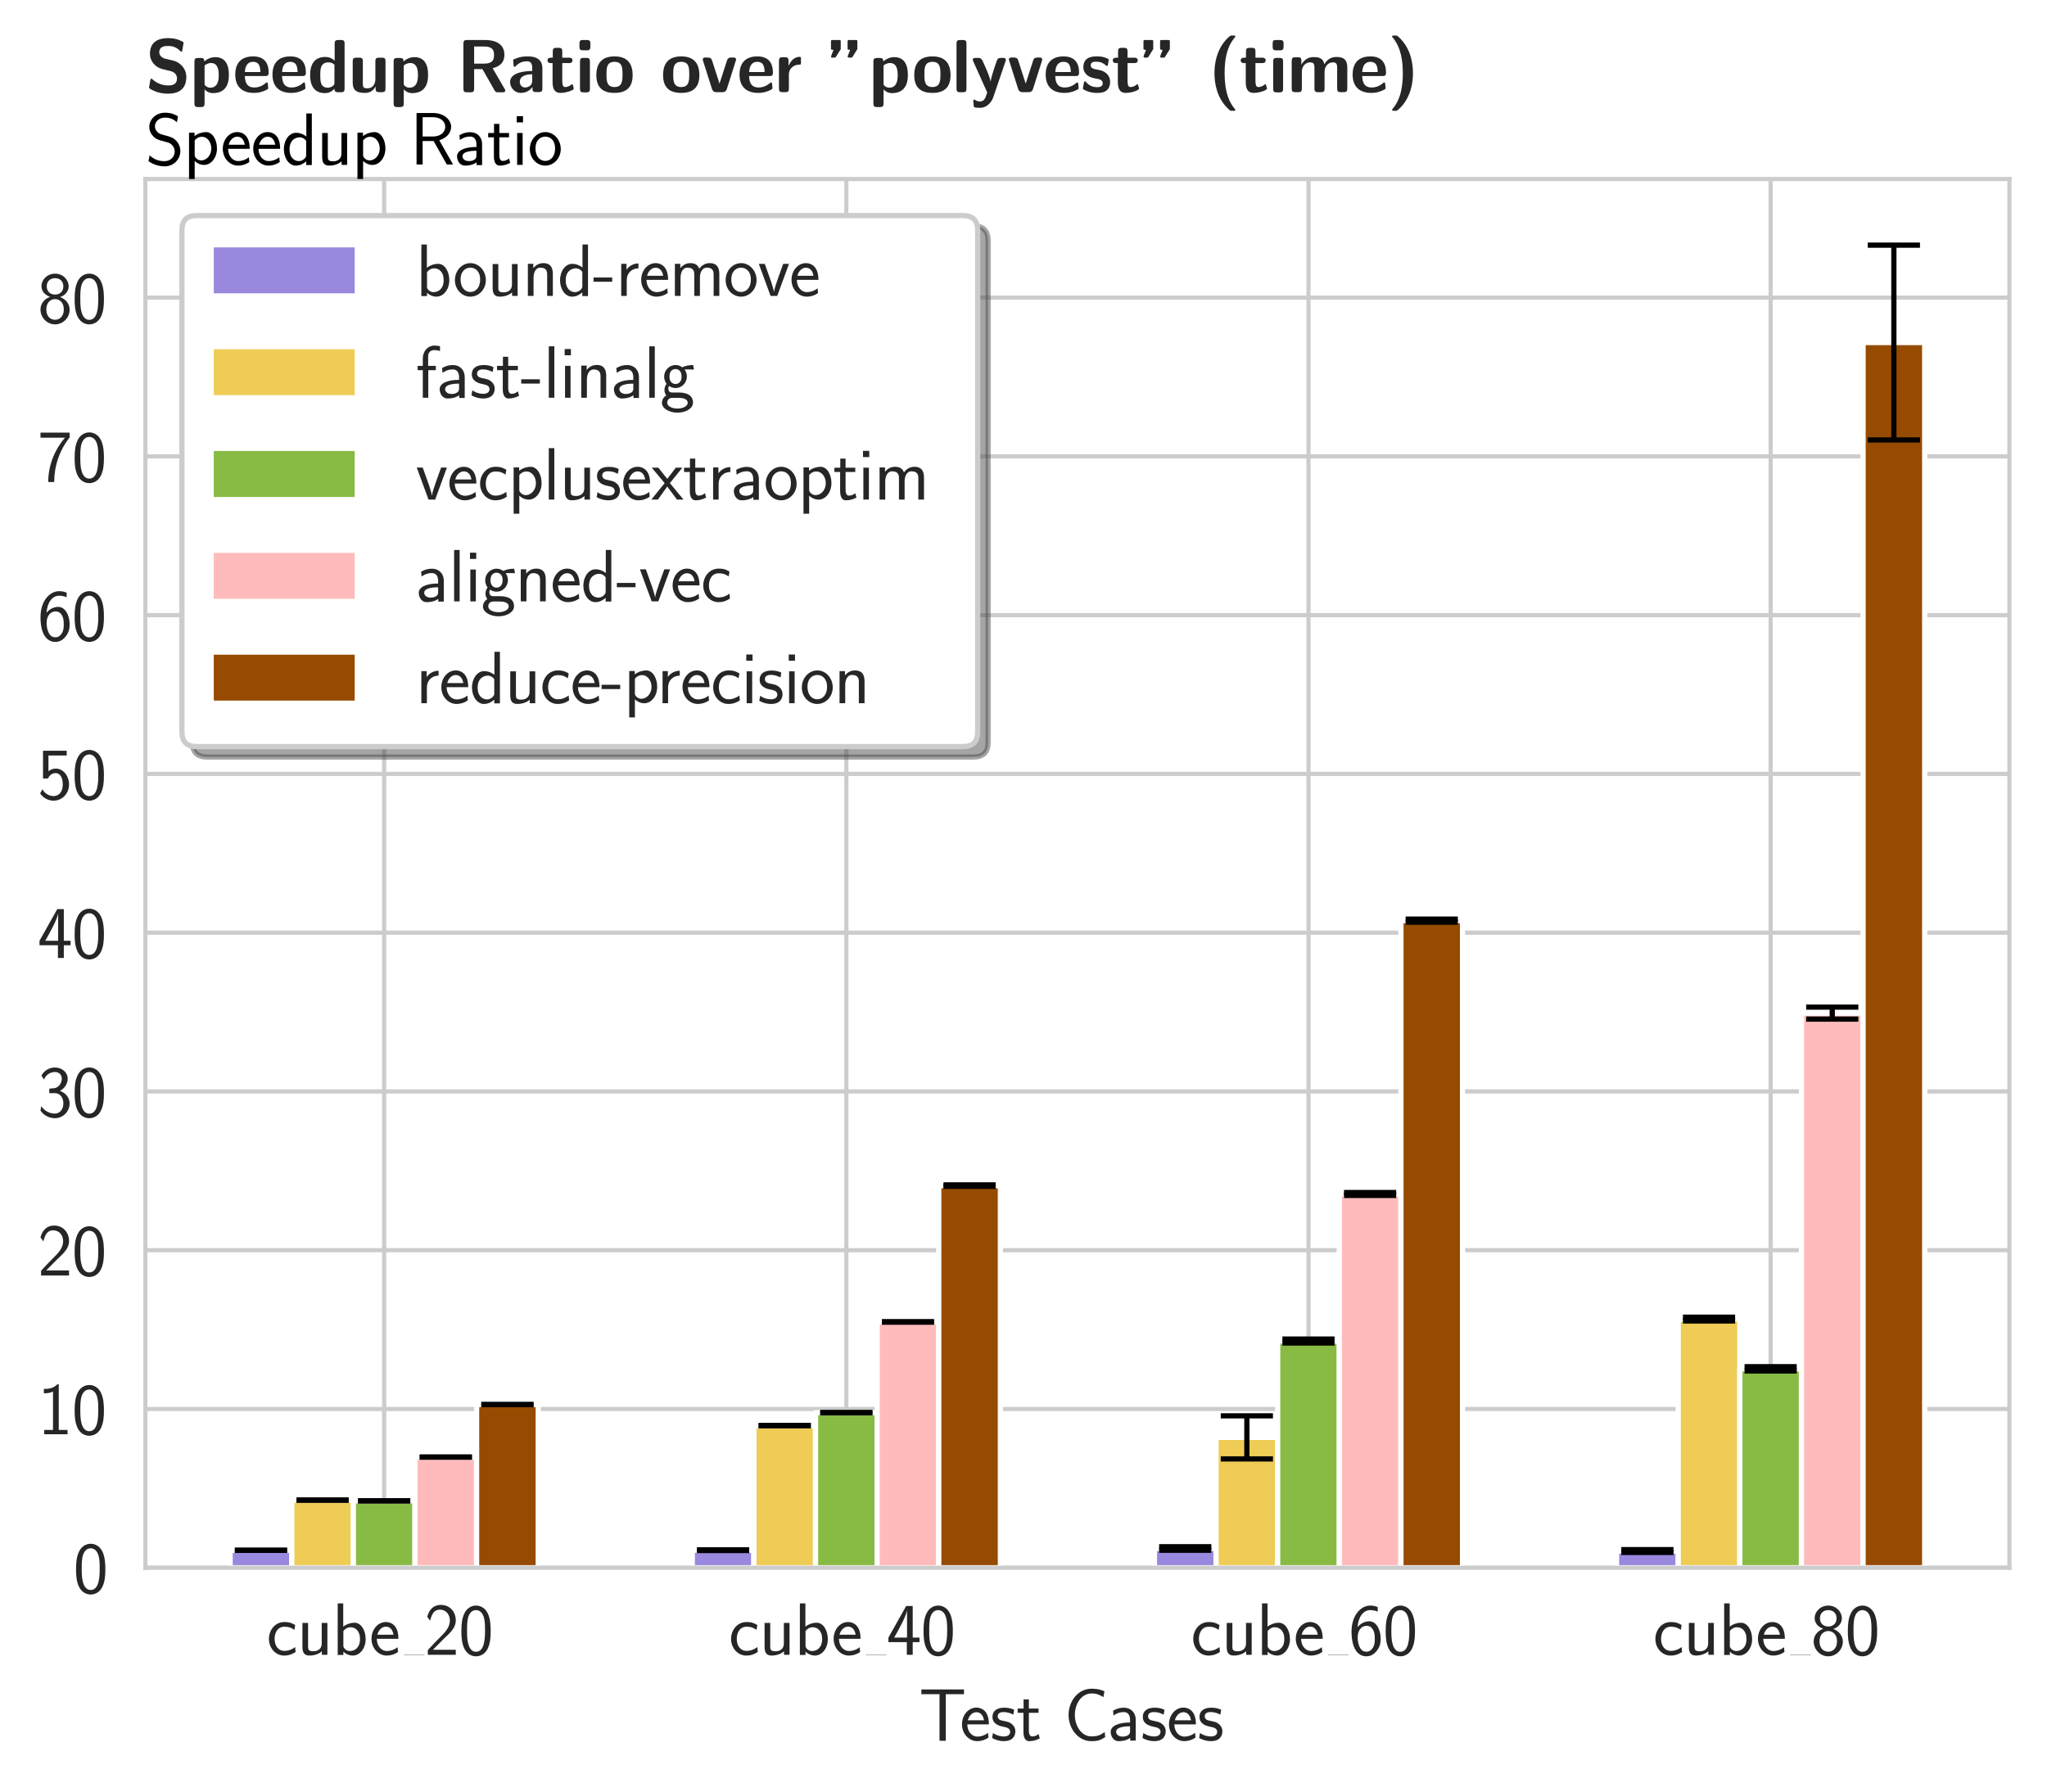 <?xml version="1.0" encoding="utf-8" standalone="no"?>
<!DOCTYPE svg PUBLIC "-//W3C//DTD SVG 1.1//EN"
  "http://www.w3.org/Graphics/SVG/1.1/DTD/svg11.dtd">
<svg xmlns:xlink="http://www.w3.org/1999/xlink" width="392.177pt" height="343.413pt" viewBox="0 0 392.177 343.413" xmlns="http://www.w3.org/2000/svg" version="1.1">
 <defs>
  <style type="text/css">*{stroke-linejoin: round; stroke-linecap: butt}</style>
 </defs>
 <g id="figure_1">
  <g id="patch_1">
   <path d="M 0 343.413 
L 392.177 343.413 
L 392.177 0 
L 0 0 
z
" style="fill: #ffffff"/>
  </g>
  <g id="axes_1">
   <g id="patch_2">
    <path d="M 27.857 300.417 
L 384.977 300.417 
L 384.977 34.305 
L 27.857 34.305 
z
" style="fill: #ffffff"/>
   </g>
   <g id="matplotlib.axis_1">
    <g id="xtick_1">
     <g id="line2d_1">
      <path d="M 73.604 300.417 
L 73.604 34.305 
" clip-path="url(#p180655c724)" style="fill: none; stroke: #cccccc; stroke-width: 0.8; stroke-linecap: round"/>
     </g>
     <g id="text_1">
      <!-- cube_20 -->
      <g style="fill: #262626" transform="translate(51.052 317.103)scale(0.14 -0.14)">
       <defs>
        <path id="CMSS17-63" d="M 2464 2541 
C 2464 2585 2170 2714 2093 2739 
C 1882 2816 1613 2816 1542 2816 
C 710 2816 211 2093 211 1363 
C 211 595 768 -64 1517 -64 
C 1946 -64 2253 76 2502 242 
L 2464 664 
C 2189 453 1869 337 1523 337 
C 1024 337 698 774 698 1369 
C 698 1831 909 2414 1549 2414 
C 1901 2414 2099 2343 2394 2145 
L 2464 2541 
z
" transform="scale(0.016)"/>
        <path id="CMSS17-75" d="M 2618 2739 
L 2131 2739 
L 2131 972 
C 2131 498 1786 306 1421 306 
C 998 306 960 447 960 709 
L 960 2739 
L 474 2739 
L 474 678 
C 474 179 646 -64 1088 -64 
C 1306 -64 1798 -13 2144 306 
L 2144 0 
L 2618 0 
L 2618 2739 
z
" transform="scale(0.016)"/>
        <path id="CMSS17-62" d="M 954 4416 
L 480 4416 
L 480 -13 
L 966 -13 
L 966 274 
C 1210 38 1504 -64 1766 -64 
C 2381 -64 2880 549 2880 1352 
C 2880 2086 2496 2756 1926 2756 
C 1523 2756 1165 2591 954 2419 
L 954 4416 
z
M 966 2046 
C 1107 2222 1306 2368 1587 2368 
C 1965 2368 2394 2097 2394 1352 
C 2394 558 1882 325 1530 325 
C 1402 325 1267 356 1139 464 
C 966 615 966 709 966 797 
L 966 2046 
z
" transform="scale(0.016)"/>
        <path id="CMSS17-65" d="M 2502 1377 
C 2502 1590 2490 2003 2285 2345 
C 2061 2713 1696 2816 1421 2816 
C 755 2816 192 2188 192 1375 
C 192 582 774 -64 1510 -64 
C 1798 -64 2150 19 2470 248 
C 2470 274 2458 414 2451 420 
C 2451 433 2432 630 2432 656 
C 2125 407 1773 325 1517 325 
C 1107 325 666 667 646 1377 
L 2502 1377 
z
M 698 1728 
C 781 2084 1062 2421 1421 2421 
C 1517 2421 1965 2421 2080 1728 
L 698 1728 
z
" transform="scale(0.016)"/>
        <path id="CMSS17-32" d="M 1651 1357 
C 1830 1541 2099 1764 2285 1987 
C 2464 2204 2701 2511 2701 2957 
C 2701 3657 2227 4288 1421 4288 
C 787 4288 422 3893 250 3274 
L 499 2929 
C 640 3510 838 3880 1338 3880 
C 1888 3880 2195 3433 2195 2942 
C 2195 2355 1747 1901 1408 1563 
C 1030 1187 659 804 301 408 
L 301 0 
L 2701 0 
L 2701 433 
L 1613 433 
C 1536 433 1459 433 1382 433 
L 742 433 
L 742 439 
L 1651 1357 
z
" transform="scale(0.016)"/>
        <path id="CMSS17-30" d="M 2758 2044 
C 2758 2405 2752 3077 2490 3596 
C 2227 4096 1805 4229 1504 4229 
C 1069 4229 698 3975 506 3570 
C 301 3146 243 2709 243 2044 
C 243 1589 262 1031 493 543 
C 755 5 1197 -128 1498 -128 
C 1894 -128 2278 81 2496 518 
C 2720 974 2758 1474 2758 2044 
z
M 1498 261 
C 1011 261 864 811 819 995 
C 742 1310 730 1614 730 2114 
C 730 2506 730 2948 851 3297 
C 998 3701 1254 3840 1498 3840 
C 1971 3840 2125 3372 2176 3208 
C 2272 2873 2272 2481 2272 2114 
C 2272 1526 2272 261 1498 261 
z
" transform="scale(0.016)"/>
       </defs>
       <use xlink:href="#CMSS17-63" transform="scale(0.996)"/>
       <use xlink:href="#CMSS17-75" transform="translate(41.639 0)scale(0.996)"/>
       <use xlink:href="#CMSS17-62" transform="translate(89.844 0)scale(0.996)"/>
       <use xlink:href="#CMSS17-65" transform="translate(140.651 0)scale(0.996)"/>
       <use xlink:href="#CMSS17-32" transform="translate(216.017 0)scale(0.996)"/>
       <use xlink:href="#CMSS17-30" transform="translate(262.861 0)scale(0.996)"/>
       <path d="M 187.911 0 
L 216.017 0 
L 216.017 0.399 
L 187.911 0.399 
L 187.911 0 
z
"/>
      </g>
     </g>
    </g>
    <g id="xtick_2">
     <g id="line2d_2">
      <path d="M 162.146 300.417 
L 162.146 34.305 
" clip-path="url(#p180655c724)" style="fill: none; stroke: #cccccc; stroke-width: 0.8; stroke-linecap: round"/>
     </g>
     <g id="text_2">
      <!-- cube_40 -->
      <g style="fill: #262626" transform="translate(139.594 317.103)scale(0.14 -0.14)">
       <defs>
        <path id="CMSS17-34" d="M 2253 1088 
L 2835 1088 
L 2835 1477 
L 2253 1477 
L 2253 4192 
L 1690 4192 
L 166 1477 
L 166 1088 
L 1747 1088 
L 1747 0 
L 2253 0 
L 2253 1088 
z
M 659 1477 
C 1030 2127 1766 3439 1766 3885 
L 1766 1477 
L 659 1477 
z
" transform="scale(0.016)"/>
       </defs>
       <use xlink:href="#CMSS17-63" transform="scale(0.996)"/>
       <use xlink:href="#CMSS17-75" transform="translate(41.639 0)scale(0.996)"/>
       <use xlink:href="#CMSS17-62" transform="translate(89.844 0)scale(0.996)"/>
       <use xlink:href="#CMSS17-65" transform="translate(140.651 0)scale(0.996)"/>
       <use xlink:href="#CMSS17-34" transform="translate(216.017 0)scale(0.996)"/>
       <use xlink:href="#CMSS17-30" transform="translate(262.861 0)scale(0.996)"/>
       <path d="M 187.911 0 
L 216.017 0 
L 216.017 0.399 
L 187.911 0.399 
L 187.911 0 
z
"/>
      </g>
     </g>
    </g>
    <g id="xtick_3">
     <g id="line2d_3">
      <path d="M 250.688 300.417 
L 250.688 34.305 
" clip-path="url(#p180655c724)" style="fill: none; stroke: #cccccc; stroke-width: 0.8; stroke-linecap: round"/>
     </g>
     <g id="text_3">
      <!-- cube_60 -->
      <g style="fill: #262626" transform="translate(228.136 317.103)scale(0.14 -0.14)">
       <defs>
        <path id="CMSS17-36" d="M 2496 4101 
C 2227 4210 2035 4229 1856 4229 
C 1024 4229 250 3368 250 2006 
C 250 265 986 -128 1510 -128 
C 1798 -128 2086 -39 2362 280 
C 2643 617 2752 898 2752 1389 
C 2752 2179 2362 2880 1779 2880 
C 1357 2880 992 2657 768 2376 
C 832 3258 1254 3840 1862 3840 
C 2029 3840 2246 3816 2496 3710 
L 2496 4101 
z
M 774 1369 
C 774 1420 774 1452 781 1548 
C 781 2045 1069 2491 1536 2491 
C 1837 2491 1990 2332 2106 2135 
C 2240 1886 2246 1650 2246 1388 
C 2246 1140 2246 891 2099 637 
C 1978 439 1818 267 1510 267 
C 902 267 800 1114 774 1369 
z
" transform="scale(0.016)"/>
       </defs>
       <use xlink:href="#CMSS17-63" transform="scale(0.996)"/>
       <use xlink:href="#CMSS17-75" transform="translate(41.639 0)scale(0.996)"/>
       <use xlink:href="#CMSS17-62" transform="translate(89.844 0)scale(0.996)"/>
       <use xlink:href="#CMSS17-65" transform="translate(140.651 0)scale(0.996)"/>
       <use xlink:href="#CMSS17-36" transform="translate(216.017 0)scale(0.996)"/>
       <use xlink:href="#CMSS17-30" transform="translate(262.861 0)scale(0.996)"/>
       <path d="M 187.911 0 
L 216.017 0 
L 216.017 0.399 
L 187.911 0.399 
L 187.911 0 
z
"/>
      </g>
     </g>
    </g>
    <g id="xtick_4">
     <g id="line2d_4">
      <path d="M 339.23 300.417 
L 339.23 34.305 
" clip-path="url(#p180655c724)" style="fill: none; stroke: #cccccc; stroke-width: 0.8; stroke-linecap: round"/>
     </g>
     <g id="text_4">
      <!-- cube_80 -->
      <g style="fill: #262626" transform="translate(316.678 317.103)scale(0.14 -0.14)">
       <defs>
        <path id="CMSS17-38" d="M 1933 2222 
C 2419 2380 2669 2760 2669 3134 
C 2669 3722 2157 4229 1504 4229 
C 826 4229 333 3708 333 3144 
C 333 2780 576 2403 1069 2241 
C 442 1997 250 1512 250 1149 
C 250 446 819 -128 1498 -128 
C 2202 -128 2752 455 2752 1138 
C 2752 1557 2502 2000 1933 2222 
z
M 1504 2432 
C 1075 2432 787 2712 787 3136 
C 787 3566 1075 3840 1504 3840 
C 1901 3840 2214 3591 2214 3136 
C 2214 2687 1907 2432 1504 2432 
z
M 1504 267 
C 1139 267 749 517 749 1156 
C 749 1813 1184 2043 1498 2043 
C 1843 2043 2253 1800 2253 1156 
C 2253 491 1830 267 1504 267 
z
" transform="scale(0.016)"/>
       </defs>
       <use xlink:href="#CMSS17-63" transform="scale(0.996)"/>
       <use xlink:href="#CMSS17-75" transform="translate(41.639 0)scale(0.996)"/>
       <use xlink:href="#CMSS17-62" transform="translate(89.844 0)scale(0.996)"/>
       <use xlink:href="#CMSS17-65" transform="translate(140.651 0)scale(0.996)"/>
       <use xlink:href="#CMSS17-38" transform="translate(216.017 0)scale(0.996)"/>
       <use xlink:href="#CMSS17-30" transform="translate(262.861 0)scale(0.996)"/>
       <path d="M 187.911 0 
L 216.017 0 
L 216.017 0.399 
L 187.911 0.399 
L 187.911 0 
z
"/>
      </g>
     </g>
    </g>
    <g id="text_5">
     <!-- Test Cases -->
     <g style="fill: #262626" transform="translate(176.033 333.501)scale(0.14 -0.14)">
      <defs>
       <path id="CMSS17-54" d="M 2317 3968 
L 2848 3968 
C 2925 3968 3002 3968 3078 3968 
L 3878 3968 
L 3878 4376 
L 218 4376 
L 218 3968 
L 1018 3968 
C 1094 3968 1171 3968 1248 3968 
L 1779 3968 
L 1779 -32 
L 2317 -32 
L 2317 3968 
z
" transform="scale(0.016)"/>
       <path id="CMSS17-73" d="M 2061 2627 
C 1683 2807 1389 2807 1197 2807 
C 742 2807 198 2648 198 2003 
C 198 1359 902 1218 1094 1179 
C 1389 1122 1715 1058 1715 740 
C 1715 337 1254 337 1171 337 
C 915 337 563 407 243 638 
L 166 210 
C 531 0 883 -64 1178 -64 
C 1965 -64 2163 416 2163 781 
C 2163 1094 1984 1305 1862 1401 
C 1651 1568 1574 1587 1050 1696 
C 960 1709 646 1779 646 2066 
C 646 2432 1050 2432 1139 2432 
C 1555 2432 1811 2303 1984 2208 
L 2061 2627 
z
" transform="scale(0.016)"/>
       <path id="CMSS17-74" d="M 1069 2368 
L 1901 2368 
L 1901 2737 
L 1069 2737 
L 1069 3520 
L 614 3520 
L 614 2737 
L 109 2737 
L 109 2368 
L 602 2368 
L 602 749 
C 602 384 685 -64 1107 -64 
C 1427 -64 1722 25 2003 172 
L 1901 548 
C 1747 414 1562 337 1363 337 
C 1082 337 1069 696 1069 856 
L 1069 2368 
z
" transform="scale(0.016)"/>
       <path id="CMSS17-43" d="M 3501 714 
C 3072 427 2874 344 2355 344 
C 1459 344 934 1303 934 2179 
C 934 3112 1472 4032 2381 4032 
C 2790 4032 3059 3918 3386 3715 
L 3475 4217 
C 3168 4370 2778 4440 2387 4440 
C 1158 4440 397 3316 397 2179 
C 397 927 1299 -64 2323 -64 
C 2874 -64 3066 -19 3539 280 
L 3501 714 
z
" transform="scale(0.016)"/>
       <path id="CMSS17-61" d="M 2406 1791 
C 2406 2392 1978 2808 1402 2808 
C 1120 2808 813 2757 461 2553 
L 499 2135 
C 659 2248 934 2432 1395 2432 
C 1722 2432 1920 2180 1920 1782 
L 1920 1536 
C 896 1536 256 1238 256 726 
C 256 461 416 -64 947 -64 
C 1043 -64 1562 -64 1933 217 
L 1933 -19 
L 2406 -19 
L 2406 1791 
z
M 1920 816 
C 1920 701 1920 548 1728 434 
C 1562 325 1350 325 1261 325 
C 941 325 723 511 723 744 
C 723 1211 1722 1211 1920 1211 
L 1920 816 
z
" transform="scale(0.016)"/>
      </defs>
      <use xlink:href="#CMSS17-54" transform="scale(0.996)"/>
      <use xlink:href="#CMSS17-65" transform="translate(56.012 0)scale(0.996)"/>
      <use xlink:href="#CMSS17-73" transform="translate(97.651 0)scale(0.996)"/>
      <use xlink:href="#CMSS17-74" transform="translate(133.565 0)scale(0.996)"/>
      <use xlink:href="#CMSS17-43" transform="translate(198.625 0)scale(0.996)"/>
      <use xlink:href="#CMSS17-61" transform="translate(258.481 0)scale(0.996)"/>
      <use xlink:href="#CMSS17-73" transform="translate(303.403 0)scale(0.996)"/>
      <use xlink:href="#CMSS17-65" transform="translate(339.316 0)scale(0.996)"/>
      <use xlink:href="#CMSS17-73" transform="translate(380.955 0)scale(0.996)"/>
     </g>
    </g>
   </g>
   <g id="matplotlib.axis_2">
    <g id="ytick_1">
     <g id="line2d_5">
      <path d="M 27.857 300.417 
L 384.977 300.417 
" clip-path="url(#p180655c724)" style="fill: none; stroke: #cccccc; stroke-width: 0.8; stroke-linecap: round"/>
     </g>
     <g id="text_6">
      <!-- 0 -->
      <g style="fill: #262626" transform="translate(14.028 305.26)scale(0.14 -0.14)">
       <use xlink:href="#CMSS17-30" transform="scale(0.996)"/>
      </g>
     </g>
    </g>
    <g id="ytick_2">
     <g id="line2d_6">
      <path d="M 27.857 269.994 
L 384.977 269.994 
" clip-path="url(#p180655c724)" style="fill: none; stroke: #cccccc; stroke-width: 0.8; stroke-linecap: round"/>
     </g>
     <g id="text_7">
      <!-- 10 -->
      <g style="fill: #262626" transform="translate(7.2 274.837)scale(0.14 -0.14)">
       <defs>
        <path id="CMSS17-31" d="M 1818 4288 
L 1696 4288 
C 1350 3940 947 3890 538 3890 
L 538 3520 
C 723 3520 1024 3520 1325 3667 
L 1325 369 
L 570 369 
L 570 0 
L 2573 0 
L 2573 369 
L 1818 369 
L 1818 4288 
z
" transform="scale(0.016)"/>
       </defs>
       <use xlink:href="#CMSS17-31" transform="scale(0.996)"/>
       <use xlink:href="#CMSS17-30" transform="translate(46.844 0)scale(0.996)"/>
      </g>
     </g>
    </g>
    <g id="ytick_3">
     <g id="line2d_7">
      <path d="M 27.857 239.57 
L 384.977 239.57 
" clip-path="url(#p180655c724)" style="fill: none; stroke: #cccccc; stroke-width: 0.8; stroke-linecap: round"/>
     </g>
     <g id="text_8">
      <!-- 20 -->
      <g style="fill: #262626" transform="translate(7.2 244.413)scale(0.14 -0.14)">
       <use xlink:href="#CMSS17-32" transform="scale(0.996)"/>
       <use xlink:href="#CMSS17-30" transform="translate(46.844 0)scale(0.996)"/>
      </g>
     </g>
    </g>
    <g id="ytick_4">
     <g id="line2d_8">
      <path d="M 27.857 209.147 
L 384.977 209.147 
" clip-path="url(#p180655c724)" style="fill: none; stroke: #cccccc; stroke-width: 0.8; stroke-linecap: round"/>
     </g>
     <g id="text_9">
      <!-- 30 -->
      <g style="fill: #262626" transform="translate(7.2 213.989)scale(0.14 -0.14)">
       <defs>
        <path id="CMSS17-33" d="M 1005 2025 
L 1440 2025 
C 2042 2025 2214 1507 2214 1146 
C 2214 653 1933 267 1472 267 
C 1114 267 608 444 320 912 
C 275 691 275 678 250 526 
C 550 88 1037 -128 1485 -128 
C 2214 -128 2752 473 2752 1138 
C 2752 1638 2400 2057 1920 2215 
C 2304 2424 2586 2816 2586 3273 
C 2586 3805 2093 4229 1491 4229 
C 941 4229 512 3892 333 3530 
C 378 3468 493 3284 550 3189 
C 691 3562 1056 3840 1485 3840 
C 1843 3840 2080 3607 2080 3271 
C 2080 2923 1856 2543 1478 2455 
C 1453 2455 1056 2417 1005 2411 
L 1005 2025 
z
" transform="scale(0.016)"/>
       </defs>
       <use xlink:href="#CMSS17-33" transform="scale(0.996)"/>
       <use xlink:href="#CMSS17-30" transform="translate(46.844 0)scale(0.996)"/>
      </g>
     </g>
    </g>
    <g id="ytick_5">
     <g id="line2d_9">
      <path d="M 27.857 178.723 
L 384.977 178.723 
" clip-path="url(#p180655c724)" style="fill: none; stroke: #cccccc; stroke-width: 0.8; stroke-linecap: round"/>
     </g>
     <g id="text_10">
      <!-- 40 -->
      <g style="fill: #262626" transform="translate(7.2 183.566)scale(0.14 -0.14)">
       <use xlink:href="#CMSS17-34" transform="scale(0.996)"/>
       <use xlink:href="#CMSS17-30" transform="translate(46.844 0)scale(0.996)"/>
      </g>
     </g>
    </g>
    <g id="ytick_6">
     <g id="line2d_10">
      <path d="M 27.857 148.299 
L 384.977 148.299 
" clip-path="url(#p180655c724)" style="fill: none; stroke: #cccccc; stroke-width: 0.8; stroke-linecap: round"/>
     </g>
     <g id="text_11">
      <!-- 50 -->
      <g style="fill: #262626" transform="translate(7.2 153.142)scale(0.14 -0.14)">
       <defs>
        <path id="CMSS17-35" d="M 934 3752 
L 2502 3752 
L 2502 4160 
L 467 4160 
L 467 1781 
L 896 1781 
C 1011 2046 1248 2240 1555 2240 
C 1843 2240 2163 1989 2163 1266 
C 2163 493 1709 267 1376 267 
C 966 267 589 512 422 851 
L 218 499 
C 512 49 992 -128 1376 -128 
C 2118 -128 2701 497 2701 1253 
C 2701 2030 2182 2629 1562 2629 
C 1338 2629 1120 2553 934 2399 
L 934 3752 
z
" transform="scale(0.016)"/>
       </defs>
       <use xlink:href="#CMSS17-35" transform="scale(0.996)"/>
       <use xlink:href="#CMSS17-30" transform="translate(46.844 0)scale(0.996)"/>
      </g>
     </g>
    </g>
    <g id="ytick_7">
     <g id="line2d_11">
      <path d="M 27.857 117.876 
L 384.977 117.876 
" clip-path="url(#p180655c724)" style="fill: none; stroke: #cccccc; stroke-width: 0.8; stroke-linecap: round"/>
     </g>
     <g id="text_12">
      <!-- 60 -->
      <g style="fill: #262626" transform="translate(7.2 122.719)scale(0.14 -0.14)">
       <use xlink:href="#CMSS17-36" transform="scale(0.996)"/>
       <use xlink:href="#CMSS17-30" transform="translate(46.844 0)scale(0.996)"/>
      </g>
     </g>
    </g>
    <g id="ytick_8">
     <g id="line2d_12">
      <path d="M 27.857 87.452 
L 384.977 87.452 
" clip-path="url(#p180655c724)" style="fill: none; stroke: #cccccc; stroke-width: 0.8; stroke-linecap: round"/>
     </g>
     <g id="text_13">
      <!-- 70 -->
      <g style="fill: #262626" transform="translate(7.2 92.295)scale(0.14 -0.14)">
       <defs>
        <path id="CMSS17-37" d="M 1389 3776 
C 1466 3776 1542 3776 1619 3776 
L 2355 3776 
C 1440 2711 915 1365 915 -32 
L 1427 -32 
C 1427 1323 1875 2696 2752 3795 
L 2752 4209 
L 250 4209 
L 250 3776 
L 1389 3776 
z
" transform="scale(0.016)"/>
       </defs>
       <use xlink:href="#CMSS17-37" transform="scale(0.996)"/>
       <use xlink:href="#CMSS17-30" transform="translate(46.844 0)scale(0.996)"/>
      </g>
     </g>
    </g>
    <g id="ytick_9">
     <g id="line2d_13">
      <path d="M 27.857 57.029 
L 384.977 57.029 
" clip-path="url(#p180655c724)" style="fill: none; stroke: #cccccc; stroke-width: 0.8; stroke-linecap: round"/>
     </g>
     <g id="text_14">
      <!-- 80 -->
      <g style="fill: #262626" transform="translate(7.2 61.872)scale(0.14 -0.14)">
       <use xlink:href="#CMSS17-38" transform="scale(0.996)"/>
       <use xlink:href="#CMSS17-30" transform="translate(46.844 0)scale(0.996)"/>
      </g>
     </g>
    </g>
   </g>
   <g id="patch_3">
    <path d="M 44.09 300.417 
L 55.895 300.417 
L 55.895 297.075 
L 44.09 297.075 
z
" clip-path="url(#p180655c724)" style="fill: #9988dd; stroke: #ffffff; stroke-linejoin: miter"/>
   </g>
   <g id="patch_4">
    <path d="M 132.632 300.417 
L 144.437 300.417 
L 144.437 297.052 
L 132.632 297.052 
z
" clip-path="url(#p180655c724)" style="fill: #9988dd; stroke: #ffffff; stroke-linejoin: miter"/>
   </g>
   <g id="patch_5">
    <path d="M 221.174 300.417 
L 232.98 300.417 
L 232.98 296.723 
L 221.174 296.723 
z
" clip-path="url(#p180655c724)" style="fill: #9988dd; stroke: #ffffff; stroke-linejoin: miter"/>
   </g>
   <g id="patch_6">
    <path d="M 309.716 300.417 
L 321.522 300.417 
L 321.522 297.21 
L 309.716 297.21 
z
" clip-path="url(#p180655c724)" style="fill: #9988dd; stroke: #ffffff; stroke-linejoin: miter"/>
   </g>
   <g id="patch_7">
    <path d="M 55.895 300.417 
L 67.701 300.417 
L 67.701 287.455 
L 55.895 287.455 
z
" clip-path="url(#p180655c724)" style="fill: #eecc55; stroke: #ffffff; stroke-linejoin: miter"/>
   </g>
   <g id="patch_8">
    <path d="M 144.437 300.417 
L 156.243 300.417 
L 156.243 273.177 
L 144.437 273.177 
z
" clip-path="url(#p180655c724)" style="fill: #eecc55; stroke: #ffffff; stroke-linejoin: miter"/>
   </g>
   <g id="patch_9">
    <path d="M 232.98 300.417 
L 244.785 300.417 
L 244.785 275.436 
L 232.98 275.436 
z
" clip-path="url(#p180655c724)" style="fill: #eecc55; stroke: #ffffff; stroke-linejoin: miter"/>
   </g>
   <g id="patch_10">
    <path d="M 321.522 300.417 
L 333.327 300.417 
L 333.327 252.764 
L 321.522 252.764 
z
" clip-path="url(#p180655c724)" style="fill: #eecc55; stroke: #ffffff; stroke-linejoin: miter"/>
   </g>
   <g id="patch_11">
    <path d="M 67.701 300.417 
L 79.507 300.417 
L 79.507 287.588 
L 67.701 287.588 
z
" clip-path="url(#p180655c724)" style="fill: #88bb44; stroke: #ffffff; stroke-linejoin: miter"/>
   </g>
   <g id="patch_12">
    <path d="M 156.243 300.417 
L 168.049 300.417 
L 168.049 270.7 
L 156.243 270.7 
z
" clip-path="url(#p180655c724)" style="fill: #88bb44; stroke: #ffffff; stroke-linejoin: miter"/>
   </g>
   <g id="patch_13">
    <path d="M 244.785 300.417 
L 256.591 300.417 
L 256.591 256.973 
L 244.785 256.973 
z
" clip-path="url(#p180655c724)" style="fill: #88bb44; stroke: #ffffff; stroke-linejoin: miter"/>
   </g>
   <g id="patch_14">
    <path d="M 333.327 300.417 
L 345.133 300.417 
L 345.133 262.299 
L 333.327 262.299 
z
" clip-path="url(#p180655c724)" style="fill: #88bb44; stroke: #ffffff; stroke-linejoin: miter"/>
   </g>
   <g id="patch_15">
    <path d="M 79.507 300.417 
L 91.312 300.417 
L 91.312 279.217 
L 79.507 279.217 
z
" clip-path="url(#p180655c724)" style="fill: #ffbbbb; stroke: #ffffff; stroke-linejoin: miter"/>
   </g>
   <g id="patch_16">
    <path d="M 168.049 300.417 
L 179.854 300.417 
L 179.854 253.312 
L 168.049 253.312 
z
" clip-path="url(#p180655c724)" style="fill: #ffbbbb; stroke: #ffffff; stroke-linejoin: miter"/>
   </g>
   <g id="patch_17">
    <path d="M 256.591 300.417 
L 268.396 300.417 
L 268.396 228.795 
L 256.591 228.795 
z
" clip-path="url(#p180655c724)" style="fill: #ffbbbb; stroke: #ffffff; stroke-linejoin: miter"/>
   </g>
   <g id="patch_18">
    <path d="M 345.133 300.417 
L 356.939 300.417 
L 356.939 194.135 
L 345.133 194.135 
z
" clip-path="url(#p180655c724)" style="fill: #ffbbbb; stroke: #ffffff; stroke-linejoin: miter"/>
   </g>
   <g id="patch_19">
    <path d="M 91.312 300.417 
L 103.118 300.417 
L 103.118 269.15 
L 91.312 269.15 
z
" clip-path="url(#p180655c724)" style="fill: #964b00; stroke: #ffffff; stroke-linejoin: miter"/>
   </g>
   <g id="patch_20">
    <path d="M 179.854 300.417 
L 191.66 300.417 
L 191.66 227.191 
L 179.854 227.191 
z
" clip-path="url(#p180655c724)" style="fill: #964b00; stroke: #ffffff; stroke-linejoin: miter"/>
   </g>
   <g id="patch_21">
    <path d="M 268.396 300.417 
L 280.202 300.417 
L 280.202 176.416 
L 268.396 176.416 
z
" clip-path="url(#p180655c724)" style="fill: #964b00; stroke: #ffffff; stroke-linejoin: miter"/>
   </g>
   <g id="patch_22">
    <path d="M 356.939 300.417 
L 368.744 300.417 
L 368.744 65.642 
L 356.939 65.642 
z
" clip-path="url(#p180655c724)" style="fill: #964b00; stroke: #ffffff; stroke-linejoin: miter"/>
   </g>
   <g id="LineCollection_1">
    <path d="M 49.993 297.079 
L 49.993 297.07 
" clip-path="url(#p180655c724)" style="fill: none; stroke: #000000"/>
    <path d="M 138.535 297.116 
L 138.535 296.988 
" clip-path="url(#p180655c724)" style="fill: none; stroke: #000000"/>
    <path d="M 227.077 297.058 
L 227.077 296.389 
" clip-path="url(#p180655c724)" style="fill: none; stroke: #000000"/>
    <path d="M 315.619 297.481 
L 315.619 296.939 
" clip-path="url(#p180655c724)" style="fill: none; stroke: #000000"/>
   </g>
   <g id="line2d_14">
    <defs>
     <path id="mae652f9bb2" d="M 5 0 
L -5 -0 
" style="stroke: #000000"/>
    </defs>
    <g clip-path="url(#p180655c724)">
     <use xlink:href="#mae652f9bb2" x="49.993" y="297.079" style="stroke: #000000"/>
     <use xlink:href="#mae652f9bb2" x="138.535" y="297.116" style="stroke: #000000"/>
     <use xlink:href="#mae652f9bb2" x="227.077" y="297.058" style="stroke: #000000"/>
     <use xlink:href="#mae652f9bb2" x="315.619" y="297.481" style="stroke: #000000"/>
    </g>
   </g>
   <g id="line2d_15">
    <g clip-path="url(#p180655c724)">
     <use xlink:href="#mae652f9bb2" x="49.993" y="297.07" style="stroke: #000000"/>
     <use xlink:href="#mae652f9bb2" x="138.535" y="296.988" style="stroke: #000000"/>
     <use xlink:href="#mae652f9bb2" x="227.077" y="296.389" style="stroke: #000000"/>
     <use xlink:href="#mae652f9bb2" x="315.619" y="296.939" style="stroke: #000000"/>
    </g>
   </g>
   <g id="LineCollection_2">
    <path d="M 61.798 287.462 
L 61.798 287.449 
" clip-path="url(#p180655c724)" style="fill: none; stroke: #000000"/>
    <path d="M 150.34 273.188 
L 150.34 273.166 
" clip-path="url(#p180655c724)" style="fill: none; stroke: #000000"/>
    <path d="M 238.882 279.565 
L 238.882 271.306 
" clip-path="url(#p180655c724)" style="fill: none; stroke: #000000"/>
    <path d="M 327.425 253.125 
L 327.425 252.403 
" clip-path="url(#p180655c724)" style="fill: none; stroke: #000000"/>
   </g>
   <g id="line2d_16">
    <g clip-path="url(#p180655c724)">
     <use xlink:href="#mae652f9bb2" x="61.798" y="287.462" style="stroke: #000000"/>
     <use xlink:href="#mae652f9bb2" x="150.34" y="273.188" style="stroke: #000000"/>
     <use xlink:href="#mae652f9bb2" x="238.882" y="279.565" style="stroke: #000000"/>
     <use xlink:href="#mae652f9bb2" x="327.425" y="253.125" style="stroke: #000000"/>
    </g>
   </g>
   <g id="line2d_17">
    <g clip-path="url(#p180655c724)">
     <use xlink:href="#mae652f9bb2" x="61.798" y="287.449" style="stroke: #000000"/>
     <use xlink:href="#mae652f9bb2" x="150.34" y="273.166" style="stroke: #000000"/>
     <use xlink:href="#mae652f9bb2" x="238.882" y="271.306" style="stroke: #000000"/>
     <use xlink:href="#mae652f9bb2" x="327.425" y="252.403" style="stroke: #000000"/>
    </g>
   </g>
   <g id="LineCollection_3">
    <path d="M 73.604 287.593 
L 73.604 287.583 
" clip-path="url(#p180655c724)" style="fill: none; stroke: #000000"/>
    <path d="M 162.146 270.718 
L 162.146 270.682 
" clip-path="url(#p180655c724)" style="fill: none; stroke: #000000"/>
    <path d="M 250.688 257.35 
L 250.688 256.597 
" clip-path="url(#p180655c724)" style="fill: none; stroke: #000000"/>
    <path d="M 339.23 262.706 
L 339.23 261.891 
" clip-path="url(#p180655c724)" style="fill: none; stroke: #000000"/>
   </g>
   <g id="line2d_18">
    <g clip-path="url(#p180655c724)">
     <use xlink:href="#mae652f9bb2" x="73.604" y="287.593" style="stroke: #000000"/>
     <use xlink:href="#mae652f9bb2" x="162.146" y="270.718" style="stroke: #000000"/>
     <use xlink:href="#mae652f9bb2" x="250.688" y="257.35" style="stroke: #000000"/>
     <use xlink:href="#mae652f9bb2" x="339.23" y="262.706" style="stroke: #000000"/>
    </g>
   </g>
   <g id="line2d_19">
    <g clip-path="url(#p180655c724)">
     <use xlink:href="#mae652f9bb2" x="73.604" y="287.583" style="stroke: #000000"/>
     <use xlink:href="#mae652f9bb2" x="162.146" y="270.682" style="stroke: #000000"/>
     <use xlink:href="#mae652f9bb2" x="250.688" y="256.597" style="stroke: #000000"/>
     <use xlink:href="#mae652f9bb2" x="339.23" y="261.891" style="stroke: #000000"/>
    </g>
   </g>
   <g id="LineCollection_4">
    <path d="M 85.409 279.231 
L 85.409 279.203 
" clip-path="url(#p180655c724)" style="fill: none; stroke: #000000"/>
    <path d="M 173.952 253.362 
L 173.952 253.261 
" clip-path="url(#p180655c724)" style="fill: none; stroke: #000000"/>
    <path d="M 262.494 229.075 
L 262.494 228.515 
" clip-path="url(#p180655c724)" style="fill: none; stroke: #000000"/>
    <path d="M 351.036 195.283 
L 351.036 192.987 
" clip-path="url(#p180655c724)" style="fill: none; stroke: #000000"/>
   </g>
   <g id="line2d_20">
    <g clip-path="url(#p180655c724)">
     <use xlink:href="#mae652f9bb2" x="85.409" y="279.231" style="stroke: #000000"/>
     <use xlink:href="#mae652f9bb2" x="173.952" y="253.362" style="stroke: #000000"/>
     <use xlink:href="#mae652f9bb2" x="262.494" y="229.075" style="stroke: #000000"/>
     <use xlink:href="#mae652f9bb2" x="351.036" y="195.283" style="stroke: #000000"/>
    </g>
   </g>
   <g id="line2d_21">
    <g clip-path="url(#p180655c724)">
     <use xlink:href="#mae652f9bb2" x="85.409" y="279.203" style="stroke: #000000"/>
     <use xlink:href="#mae652f9bb2" x="173.952" y="253.261" style="stroke: #000000"/>
     <use xlink:href="#mae652f9bb2" x="262.494" y="228.515" style="stroke: #000000"/>
     <use xlink:href="#mae652f9bb2" x="351.036" y="192.987" style="stroke: #000000"/>
    </g>
   </g>
   <g id="LineCollection_5">
    <path d="M 97.215 269.16 
L 97.215 269.141 
" clip-path="url(#p180655c724)" style="fill: none; stroke: #000000"/>
    <path d="M 185.757 227.329 
L 185.757 227.052 
" clip-path="url(#p180655c724)" style="fill: none; stroke: #000000"/>
    <path d="M 274.299 176.714 
L 274.299 176.119 
" clip-path="url(#p180655c724)" style="fill: none; stroke: #000000"/>
    <path d="M 362.841 84.307 
L 362.841 46.977 
" clip-path="url(#p180655c724)" style="fill: none; stroke: #000000"/>
   </g>
   <g id="line2d_22">
    <g clip-path="url(#p180655c724)">
     <use xlink:href="#mae652f9bb2" x="97.215" y="269.16" style="stroke: #000000"/>
     <use xlink:href="#mae652f9bb2" x="185.757" y="227.329" style="stroke: #000000"/>
     <use xlink:href="#mae652f9bb2" x="274.299" y="176.714" style="stroke: #000000"/>
     <use xlink:href="#mae652f9bb2" x="362.841" y="84.307" style="stroke: #000000"/>
    </g>
   </g>
   <g id="line2d_23">
    <g clip-path="url(#p180655c724)">
     <use xlink:href="#mae652f9bb2" x="97.215" y="269.141" style="stroke: #000000"/>
     <use xlink:href="#mae652f9bb2" x="185.757" y="227.052" style="stroke: #000000"/>
     <use xlink:href="#mae652f9bb2" x="274.299" y="176.119" style="stroke: #000000"/>
     <use xlink:href="#mae652f9bb2" x="362.841" y="46.977" style="stroke: #000000"/>
    </g>
   </g>
   <g id="patch_23">
    <path d="M 27.857 300.417 
L 27.857 34.305 
" style="fill: none; stroke: #cccccc; stroke-width: 0.8; stroke-linejoin: miter; stroke-linecap: square"/>
   </g>
   <g id="patch_24">
    <path d="M 384.977 300.417 
L 384.977 34.305 
" style="fill: none; stroke: #cccccc; stroke-width: 0.8; stroke-linejoin: miter; stroke-linecap: square"/>
   </g>
   <g id="patch_25">
    <path d="M 27.857 300.417 
L 384.977 300.417 
" style="fill: none; stroke: #cccccc; stroke-width: 0.8; stroke-linejoin: miter; stroke-linecap: square"/>
   </g>
   <g id="patch_26">
    <path d="M 27.857 34.305 
L 384.977 34.305 
" style="fill: none; stroke: #cccccc; stroke-width: 0.8; stroke-linejoin: miter; stroke-linecap: square"/>
   </g>
   <g id="text_15">
    <!-- Speedup Ratio -->
    <g transform="translate(27.857 31.593)scale(0.14 -0.14)">
     <defs>
      <path id="CMSS17-53" d="M 2797 4169 
C 2515 4334 2208 4480 1690 4480 
C 864 4480 333 3879 333 3266 
C 333 3025 403 2753 653 2475 
C 902 2196 1184 2121 1542 2033 
C 1690 1994 1939 1924 1984 1906 
C 2342 1767 2515 1444 2515 1140 
C 2515 742 2202 318 1645 318 
C 1453 318 890 318 358 819 
L 269 318 
C 794 -64 1363 -128 1651 -128 
C 2438 -128 3002 488 3002 1186 
C 3002 1440 2925 1763 2656 2061 
C 2394 2347 2163 2410 1638 2549 
C 1338 2626 1146 2677 986 2873 
C 877 3013 819 3146 819 3317 
C 819 3673 1126 4060 1690 4060 
C 1971 4060 2336 4002 2707 3660 
L 2797 4169 
z
" transform="scale(0.016)"/>
      <path id="CMSS17-70" d="M 966 333 
C 1178 129 1466 -5 1773 -5 
C 2368 -5 2880 603 2880 1412 
C 2880 2159 2496 2816 1946 2816 
C 1626 2816 1242 2702 954 2472 
L 954 2765 
L 480 2765 
L 480 -1216 
L 966 -1216 
L 966 333 
z
M 966 2100 
C 1018 2176 1235 2415 1587 2415 
C 2035 2415 2394 1960 2394 1412 
C 2394 787 1958 384 1530 384 
C 1402 384 1267 415 1139 523 
C 966 674 966 768 966 857 
L 966 2100 
z
" transform="scale(0.016)"/>
      <path id="CMSS17-64" d="M 2611 4416 
L 2138 4416 
L 2138 2438 
C 1939 2603 1613 2756 1254 2756 
C 672 2756 211 2131 211 1347 
C 211 562 666 -64 1235 -64 
C 1677 -64 1971 172 2125 306 
L 2125 -13 
L 2611 -13 
L 2611 4416 
z
M 2125 836 
C 2125 747 2125 653 1926 482 
C 1798 375 1645 325 1498 325 
C 1152 325 698 576 698 1340 
C 698 2134 1210 2368 1562 2368 
C 1798 2368 1990 2254 2125 2065 
L 2125 836 
z
" transform="scale(0.016)"/>
      <path id="CMSS17-52" d="M 2522 2109 
L 2534 2115 
C 3533 2459 3539 3147 3539 3268 
C 3539 3873 2925 4453 2003 4453 
L 570 4453 
L 570 32 
L 1094 32 
L 1094 2048 
L 2035 2048 
L 3168 32 
L 3706 32 
L 2522 2109 
z
M 1094 2437 
L 1094 4096 
L 1933 4096 
C 2746 4096 3034 3637 3034 3267 
C 3034 2922 2778 2437 1933 2437 
L 1094 2437 
z
" transform="scale(0.016)"/>
      <path id="CMSS17-69" d="M 979 4183 
L 442 4183 
L 442 3648 
L 979 3648 
L 979 4183 
z
M 947 2739 
L 474 2739 
L 474 0 
L 947 0 
L 947 2739 
z
" transform="scale(0.016)"/>
      <path id="CMSS17-6f" d="M 2829 1356 
C 2829 2176 2221 2816 1504 2816 
C 768 2816 173 2157 173 1356 
C 173 544 787 -64 1498 -64 
C 2227 -64 2829 563 2829 1356 
z
M 1504 337 
C 1050 337 659 709 659 1408 
C 659 2151 1114 2427 1498 2427 
C 1914 2427 2342 2126 2342 1408 
C 2342 683 1926 337 1504 337 
z
" transform="scale(0.016)"/>
     </defs>
     <use xlink:href="#CMSS17-53" transform="scale(0.996)"/>
     <use xlink:href="#CMSS17-70" transform="translate(52.049 0)scale(0.996)"/>
     <use xlink:href="#CMSS17-65" transform="translate(102.856 0)scale(0.996)"/>
     <use xlink:href="#CMSS17-65" transform="translate(144.495 0)scale(0.996)"/>
     <use xlink:href="#CMSS17-64" transform="translate(186.134 0)scale(0.996)"/>
     <use xlink:href="#CMSS17-75" transform="translate(234.338 0)scale(0.996)"/>
     <use xlink:href="#CMSS17-70" transform="translate(282.543 0)scale(0.996)"/>
     <use xlink:href="#CMSS17-52" transform="translate(361.977 0)scale(0.996)"/>
     <use xlink:href="#CMSS17-61" transform="translate(422.394 0)scale(0.996)"/>
     <use xlink:href="#CMSS17-74" transform="translate(467.316 0)scale(0.996)"/>
     <use xlink:href="#CMSS17-69" transform="translate(501.147 0)scale(0.996)"/>
     <use xlink:href="#CMSS17-6f" transform="translate(523.328 0)scale(0.996)"/>
    </g>
   </g>
   <g id="text_16">
    <!-- \textbf{Speedup Ratio over "polyvest" (time)} -->
    <g style="fill: #262626" transform="translate(27.857 17.661)scale(0.14 -0.14)">
     <defs>
      <path id="CMSSBX10-53" d="M 1728 2867 
C 1587 2899 1190 3049 1190 3418 
C 1190 3968 1734 3968 1952 3968 
C 2310 3968 2630 3884 2944 3574 
C 3046 3477 3053 3471 3078 3471 
C 3117 3471 3149 3490 3168 3587 
L 3264 4152 
C 3277 4203 3277 4216 3277 4236 
C 3277 4288 3270 4295 3110 4380 
C 2656 4608 2278 4641 1952 4641 
C 1382 4641 390 4505 390 3290 
C 390 2829 627 2531 749 2401 
C 1075 2063 1376 1998 1875 1882 
C 2234 1798 2374 1765 2515 1635 
C 2579 1571 2714 1434 2714 1187 
C 2714 577 2163 577 1952 577 
C 1414 577 947 795 627 1083 
C 550 1159 538 1159 512 1159 
C 474 1159 442 1140 422 1042 
L 326 476 
C 314 424 314 411 314 392 
C 314 255 979 21 1011 8 
C 1440 -128 1786 -128 1952 -128 
C 2912 -128 3514 305 3514 1308 
C 3514 2033 2982 2576 2342 2725 
L 1728 2867 
z
" transform="scale(0.016)"/>
      <path id="CMSSBX10-70" d="M 1261 242 
C 1549 -82 1901 -82 1990 -82 
C 3347 -82 3347 1154 3347 1476 
C 3347 1791 3347 3008 2189 3008 
C 1811 3008 1472 2853 1242 2633 
C 1242 2872 1152 2937 934 2937 
L 698 2937 
C 467 2937 390 2866 390 2627 
L 390 -969 
C 390 -1202 461 -1280 698 -1280 
L 954 -1280 
C 1197 -1280 1261 -1195 1261 -966 
L 1261 242 
z
M 1261 2292 
C 1331 2356 1542 2504 1818 2504 
C 2470 2504 2477 1746 2477 1463 
C 2477 1206 2477 384 1754 384 
C 1606 384 1491 435 1414 492 
C 1261 602 1261 634 1261 750 
L 1261 2292 
z
" transform="scale(0.016)"/>
      <path id="CMSSBX10-65" d="M 2758 1385 
C 2906 1385 3066 1385 3066 1678 
C 3066 2514 2682 3072 1728 3072 
C 704 3072 198 2491 198 1510 
C 198 452 806 -64 1811 -64 
C 2054 -64 2419 -32 2842 182 
C 2982 253 3027 272 3027 350 
C 3027 395 3008 582 3002 633 
C 2976 833 2970 839 2912 839 
C 2886 839 2874 839 2803 775 
C 2426 447 2042 402 1837 402 
C 1114 402 1037 974 1018 1385 
L 2758 1385 
z
M 1024 1728 
C 1043 2122 1171 2606 1728 2606 
C 2240 2606 2336 2231 2355 1728 
L 1024 1728 
z
" transform="scale(0.016)"/>
      <path id="CMSSBX10-64" d="M 3194 4170 
C 3194 4377 3149 4480 2886 4480 
L 2650 4480 
C 2406 4480 2342 4396 2342 4170 
L 2342 2702 
C 2054 2980 1734 3025 1536 3025 
C 237 3025 237 1782 237 1465 
C 237 1167 237 -82 1504 -82 
C 1773 -82 2048 -5 2323 294 
C 2323 57 2413 -8 2630 -8 
L 2886 -8 
C 3130 -8 3194 76 3194 302 
L 3194 4170 
z
M 2323 798 
C 2323 687 2323 629 2138 500 
C 1978 396 1830 384 1754 384 
C 1107 384 1107 980 1107 1465 
C 1107 1951 1107 2560 1824 2560 
C 2010 2560 2182 2495 2323 2359 
L 2323 798 
z
" transform="scale(0.016)"/>
      <path id="CMSSBX10-75" d="M 3200 2652 
C 3200 2859 3155 2962 2893 2962 
L 2637 2962 
C 2394 2962 2330 2878 2330 2653 
L 2330 1124 
C 2330 698 2106 330 1651 330 
C 1293 330 1254 421 1254 763 
L 1254 2653 
C 1254 2859 1210 2962 947 2962 
L 691 2962 
C 461 2962 384 2891 384 2653 
L 384 820 
C 384 130 755 -64 1421 -64 
C 1594 -64 2048 -64 2349 485 
L 2349 314 
C 2349 104 2394 0 2656 0 
L 2893 0 
C 3136 0 3200 84 3200 310 
L 3200 2652 
z
" transform="scale(0.016)"/>
      <path id="CMSSBX10-52" d="M 3091 2059 
C 3494 2156 4102 2402 4102 3205 
C 4102 4480 2714 4480 2426 4480 
L 890 4480 
C 659 4480 582 4409 582 4170 
L 582 298 
C 582 66 653 -12 890 -12 
L 1197 -12 
C 1440 -12 1504 71 1504 296 
L 1504 1984 
L 2214 1984 
L 3264 142 
C 3354 -12 3424 -12 3565 -12 
L 3942 -12 
C 4070 -12 4179 -12 4179 181 
L 3091 2059 
z
M 1504 2450 
L 1504 3924 
L 2336 3924 
C 3078 3924 3213 3623 3213 3191 
C 3213 2804 3123 2450 2336 2450 
L 1504 2450 
z
" transform="scale(0.016)"/>
      <path id="CMSSBX10-61" d="M 2970 2050 
C 2970 3072 1997 3072 1677 3072 
C 1376 3072 1056 3046 627 2868 
C 493 2811 461 2792 461 2722 
C 461 2677 499 2300 506 2248 
C 512 2209 544 2177 589 2177 
C 621 2177 640 2196 659 2216 
C 934 2508 1254 2651 1651 2651 
C 1997 2651 2099 2435 2099 2049 
L 2099 1820 
C 1875 1820 198 1820 198 868 
C 198 415 557 -64 1120 -64 
C 1338 -64 1818 1 2118 447 
L 2118 317 
C 2118 110 2163 7 2426 7 
L 2662 7 
C 2906 7 2970 91 2970 317 
L 2970 2050 
z
M 2099 988 
C 2099 402 1491 402 1472 402 
C 1203 402 1030 639 1030 889 
C 1030 1536 1920 1536 2099 1536 
L 2099 988 
z
" transform="scale(0.016)"/>
      <path id="CMSSBX10-74" d="M 1395 2496 
L 1965 2496 
C 2042 2496 2272 2496 2272 2729 
C 2272 2962 2042 2962 1965 2962 
L 1395 2962 
L 1395 3498 
C 1395 3705 1350 3808 1088 3808 
L 890 3808 
C 659 3808 582 3737 582 3498 
L 582 2962 
L 435 2962 
C 365 2962 128 2962 128 2729 
C 128 2496 358 2496 435 2496 
L 563 2496 
L 563 864 
C 563 213 794 -64 1235 -64 
C 1293 -64 1574 -64 1907 39 
C 2016 72 2387 188 2387 311 
C 2387 330 2374 376 2336 510 
C 2304 639 2291 678 2234 678 
C 2202 678 2195 671 2157 632 
C 2086 582 1914 440 1645 440 
C 1491 440 1395 550 1395 975 
L 1395 2496 
z
" transform="scale(0.016)"/>
      <path id="CMSSBX10-69" d="M 653 4480 
C 448 4480 346 4441 346 4182 
L 346 3885 
C 346 3678 410 3594 646 3594 
L 979 3594 
C 1286 3594 1286 3730 1286 4034 
C 1286 4344 1286 4480 979 4480 
L 653 4480 
z
M 1242 2634 
C 1242 2841 1197 2944 934 2944 
L 698 2944 
C 467 2944 390 2873 390 2634 
L 390 292 
C 390 60 461 -18 698 -18 
L 934 -18 
C 1178 -18 1242 66 1242 292 
L 1242 2634 
z
" transform="scale(0.016)"/>
      <path id="CMSSBX10-6f" d="M 3315 1459 
C 3315 2517 2803 3072 1760 3072 
C 691 3072 198 2497 198 1459 
C 198 407 749 -64 1754 -64 
C 2758 -64 3315 401 3315 1459 
z
M 1760 440 
C 1069 440 1069 1020 1069 1536 
C 1069 2033 1069 2606 1754 2606 
C 2445 2606 2445 2039 2445 1536 
C 2445 1027 2445 440 1760 440 
z
" transform="scale(0.016)"/>
      <path id="CMSSBX10-76" d="M 2995 2671 
C 3027 2762 3027 2775 3027 2794 
C 3027 2976 2867 2976 2771 2976 
L 2637 2976 
C 2368 2976 2298 2879 2240 2697 
L 1606 734 
L 973 2697 
C 928 2833 883 2976 576 2976 
L 422 2976 
C 326 2976 166 2976 166 2794 
C 166 2775 166 2762 198 2670 
L 960 273 
C 1050 0 1248 0 1363 0 
L 1830 0 
C 1946 0 2144 0 2234 273 
L 2995 2671 
z
" transform="scale(0.016)"/>
      <path id="CMSSBX10-72" d="M 1242 1496 
C 1242 2115 1747 2368 2150 2368 
C 2266 2368 2278 2368 2278 2555 
L 2278 2860 
C 2278 2989 2278 3034 2163 3034 
C 1984 3034 1517 2970 1216 2271 
L 1210 2271 
L 1210 2690 
C 1210 2897 1165 3001 902 3001 
L 698 3001 
C 467 3001 390 2930 390 2690 
L 390 310 
C 390 78 461 0 698 0 
L 934 0 
C 1178 0 1242 84 1242 312 
L 1242 1496 
z
" transform="scale(0.016)"/>
      <path id="CMSSBX10-22" d="M 1075 3697 
L 1075 4312 
C 1075 4480 1069 4480 902 4480 
L 410 4480 
C 243 4480 237 4474 237 4306 
L 237 3807 
C 237 3639 243 3639 454 3639 
L 262 3132 
C 256 3112 243 3075 243 3049 
C 243 2967 307 2967 410 2967 
L 486 2967 
C 614 2967 621 2973 672 3050 
L 1075 3697 
z
M 2502 3697 
L 2502 4312 
C 2502 4480 2496 4480 2330 4480 
L 1837 4480 
C 1670 4480 1664 4474 1664 4306 
L 1664 3807 
C 1664 3639 1670 3639 1882 3639 
L 1690 3132 
C 1683 3112 1670 3075 1670 3049 
C 1670 2967 1734 2967 1837 2967 
L 1914 2967 
C 2042 2967 2048 2973 2099 3050 
L 2502 3697 
z
" transform="scale(0.016)"/>
      <path id="CMSSBX10-6c" d="M 1242 4170 
C 1242 4377 1197 4480 934 4480 
L 698 4480 
C 467 4480 390 4409 390 4170 
L 390 302 
C 390 70 461 -8 698 -8 
L 934 -8 
C 1178 -8 1242 76 1242 302 
L 1242 4170 
z
" transform="scale(0.016)"/>
      <path id="CMSSBX10-79" d="M 2995 2640 
C 3027 2724 3027 2737 3027 2769 
C 3027 2944 2854 2944 2771 2944 
L 2630 2944 
C 2528 2944 2387 2944 2291 2795 
C 2272 2763 1754 1332 1722 897 
L 1715 897 
C 1683 1214 1421 1817 1146 2439 
C 966 2847 922 2944 602 2944 
L 435 2944 
C 346 2944 186 2944 186 2776 
C 186 2750 205 2705 218 2672 
L 1427 -23 
C 1376 -160 1357 -231 1338 -296 
C 1261 -509 1152 -801 806 -801 
C 595 -801 448 -711 378 -665 
C 346 -646 333 -639 314 -639 
C 282 -639 230 -659 230 -736 
C 230 -789 269 -1239 288 -1265 
C 346 -1344 691 -1344 794 -1344 
C 1587 -1344 1901 -581 1952 -425 
L 2995 2640 
z
" transform="scale(0.016)"/>
      <path id="CMSSBX10-73" d="M 2534 902 
C 2534 1267 2342 1496 2227 1600 
C 1971 1836 1747 1875 1478 1927 
C 1126 1992 870 2045 870 2299 
C 870 2566 1082 2619 1331 2619 
C 1760 2619 1990 2456 2157 2313 
C 2221 2248 2234 2248 2259 2248 
C 2323 2248 2336 2306 2342 2332 
C 2355 2384 2419 2747 2419 2779 
C 2419 2884 2080 2975 2010 3000 
C 1754 3072 1549 3072 1382 3072 
C 1094 3072 237 3072 237 2145 
C 237 1827 378 1633 550 1477 
C 774 1270 1024 1225 1389 1154 
C 1574 1121 1901 1062 1901 778 
C 1901 473 1651 427 1402 427 
C 1120 427 762 512 461 877 
C 429 909 410 928 371 928 
C 307 928 294 871 288 832 
C 275 743 198 378 198 313 
C 198 198 672 51 678 45 
C 1030 -64 1293 -64 1402 -64 
C 1728 -64 2534 -64 2534 902 
z
" transform="scale(0.016)"/>
      <path id="CMSSBX10-28" d="M 2054 4864 
C 1939 4864 1926 4864 1811 4760 
C 1043 4107 550 3002 550 1632 
C 550 849 710 -501 1779 -1477 
C 1914 -1600 1926 -1600 2054 -1600 
L 2170 -1600 
C 2272 -1600 2342 -1600 2342 -1516 
C 2342 -1496 2342 -1483 2266 -1399 
C 1862 -901 1421 -107 1421 1632 
C 1421 3532 1952 4281 2304 4708 
C 2330 4741 2342 4754 2342 4779 
C 2342 4864 2272 4864 2170 4864 
L 2054 4864 
z
" transform="scale(0.016)"/>
      <path id="CMSSBX10-6d" d="M 5158 2096 
C 5158 2761 4877 3025 4224 3025 
C 3770 3025 3418 2812 3187 2386 
C 3085 3012 2541 3012 2272 3012 
C 2150 3012 1882 3012 1594 2803 
C 1395 2658 1267 2455 1222 2360 
L 1216 2360 
L 1216 2687 
C 1216 2896 1171 3001 909 3001 
L 691 3001 
C 461 3001 384 2930 384 2690 
L 384 310 
C 384 78 454 0 691 0 
L 947 0 
C 1190 0 1254 84 1254 309 
L 1254 1735 
C 1254 2315 1645 2560 1958 2560 
C 2266 2560 2336 2424 2336 2082 
L 2336 309 
C 2336 78 2406 0 2643 0 
L 2899 0 
C 3142 0 3206 84 3206 309 
L 3206 1735 
C 3206 2315 3597 2560 3910 2560 
C 4218 2560 4288 2424 4288 2082 
L 4288 309 
C 4288 78 4358 0 4595 0 
L 4851 0 
C 5094 0 5158 84 5158 309 
L 5158 2096 
z
" transform="scale(0.016)"/>
      <path id="CMSSBX10-29" d="M 563 4864 
C 461 4864 390 4864 390 4780 
C 390 4761 390 4748 467 4664 
C 864 4166 1312 3372 1312 1632 
C 1312 -262 781 -1011 429 -1445 
C 390 -1490 390 -1503 390 -1516 
C 390 -1600 461 -1600 563 -1600 
L 678 -1600 
C 794 -1600 806 -1600 922 -1496 
C 1690 -843 2182 262 2182 1632 
C 2182 2413 2022 3765 954 4741 
C 819 4864 806 4864 678 4864 
L 563 4864 
z
" transform="scale(0.016)"/>
     </defs>
     <use xlink:href="#CMSSBX10-53" transform="scale(0.996)"/>
     <use xlink:href="#CMSSBX10-70" transform="translate(60.883 0)scale(0.996)"/>
     <use xlink:href="#CMSSBX10-65" transform="translate(119.829 0)scale(0.996)"/>
     <use xlink:href="#CMSSBX10-65" transform="translate(170.75 0)scale(0.996)"/>
     <use xlink:href="#CMSSBX10-64" transform="translate(221.67 0)scale(0.996)"/>
     <use xlink:href="#CMSSBX10-75" transform="translate(277.572 0)scale(0.996)"/>
     <use xlink:href="#CMSSBX10-70" transform="translate(333.474 0)scale(0.996)"/>
     <use xlink:href="#CMSSBX10-52" transform="translate(425.905 0)scale(0.996)"/>
     <use xlink:href="#CMSSBX10-61" transform="translate(495.921 0)scale(0.996)"/>
     <use xlink:href="#CMSSBX10-74" transform="translate(548.225 0)scale(0.996)"/>
     <use xlink:href="#CMSSBX10-69" transform="translate(588.491 0)scale(0.996)"/>
     <use xlink:href="#CMSSBX10-6f" transform="translate(613.951 0)scale(0.996)"/>
     <use xlink:href="#CMSSBX10-6f" transform="translate(705.276 0)scale(0.996)"/>
     <use xlink:href="#CMSSBX10-76" transform="translate(760.071 0)scale(0.996)"/>
     <use xlink:href="#CMSSBX10-65" transform="translate(809.884 0)scale(0.996)"/>
     <use xlink:href="#CMSSBX10-72" transform="translate(860.805 0)scale(0.996)"/>
     <use xlink:href="#CMSSBX10-22" transform="translate(934.418 0)scale(0.996)"/>
     <use xlink:href="#CMSSBX10-70" transform="translate(990.043 0)scale(0.996)"/>
     <use xlink:href="#CMSSBX10-6f" transform="translate(1048.989 0)scale(0.996)"/>
     <use xlink:href="#CMSSBX10-6c" transform="translate(1103.784 0)scale(0.996)"/>
     <use xlink:href="#CMSSBX10-79" transform="translate(1129.244 0)scale(0.996)"/>
     <use xlink:href="#CMSSBX10-76" transform="translate(1179.057 0)scale(0.996)"/>
     <use xlink:href="#CMSSBX10-65" transform="translate(1228.871 0)scale(0.996)"/>
     <use xlink:href="#CMSSBX10-73" transform="translate(1279.791 0)scale(0.996)"/>
     <use xlink:href="#CMSSBX10-74" transform="translate(1321.801 0)scale(0.996)"/>
     <use xlink:href="#CMSSBX10-22" transform="translate(1362.067 0)scale(0.996)"/>
     <use xlink:href="#CMSSBX10-28" transform="translate(1454.222 0)scale(0.996)"/>
     <use xlink:href="#CMSSBX10-74" transform="translate(1496.84 0)scale(0.996)"/>
     <use xlink:href="#CMSSBX10-69" transform="translate(1537.106 0)scale(0.996)"/>
     <use xlink:href="#CMSSBX10-6d" transform="translate(1562.566 0)scale(0.996)"/>
     <use xlink:href="#CMSSBX10-65" transform="translate(1648.909 0)scale(0.996)"/>
     <use xlink:href="#CMSSBX10-29" transform="translate(1699.83 0)scale(0.996)"/>
    </g>
   </g>
   <g id="legend_1">
    <g id="patch_27">
     <path d="M 39.657 145.065 
L 186.51 145.065 
Q 189.31 145.065 189.31 142.265 
L 189.31 46.105 
Q 189.31 43.305 186.51 43.305 
L 39.657 43.305 
Q 36.857 43.305 36.857 46.105 
L 36.857 142.265 
Q 36.857 145.065 39.657 145.065 
z
" style="fill: #4c4c4c; opacity: 0.5; stroke: #4c4c4c; stroke-linejoin: miter"/>
    </g>
    <g id="patch_28">
     <path d="M 37.657 143.065 
L 184.51 143.065 
Q 187.31 143.065 187.31 140.265 
L 187.31 44.105 
Q 187.31 41.305 184.51 41.305 
L 37.657 41.305 
Q 34.857 41.305 34.857 44.105 
L 34.857 140.265 
Q 34.857 143.065 37.657 143.065 
z
" style="fill: #ffffff; stroke: #cccccc; stroke-linejoin: miter"/>
    </g>
    <g id="patch_29">
     <path d="M 40.457 56.705 
L 68.457 56.705 
L 68.457 46.905 
L 40.457 46.905 
z
" style="fill: #9988dd; stroke: #ffffff; stroke-linejoin: miter"/>
    </g>
    <g id="text_17">
     <!-- bound-remove -->
     <g style="fill: #262626" transform="translate(79.657 56.705)scale(0.14 -0.14)">
      <defs>
       <path id="CMSS17-6e" d="M 2618 1877 
C 2618 2283 2522 2816 1798 2816 
C 1389 2816 1120 2606 941 2389 
L 941 2758 
L 474 2758 
L 474 0 
L 960 0 
L 960 1559 
C 960 1964 1114 2428 1549 2428 
C 2112 2428 2131 2048 2131 1829 
L 2131 0 
L 2618 0 
L 2618 1877 
z
" transform="scale(0.016)"/>
       <path id="CMSS17-2d" d="M 1664 1216 
L 1664 1585 
L 64 1585 
L 64 1216 
L 1664 1216 
z
" transform="scale(0.016)"/>
       <path id="CMSS17-72" d="M 954 1363 
C 954 1965 1395 2368 1958 2368 
L 1958 2789 
C 1549 2789 1165 2585 934 2253 
L 934 2758 
L 480 2758 
L 480 0 
L 954 0 
L 954 1363 
z
" transform="scale(0.016)"/>
       <path id="CMSS17-6d" d="M 4288 1877 
C 4288 2308 4179 2816 3462 2816 
C 2982 2816 2694 2516 2566 2331 
C 2451 2670 2182 2816 1798 2816 
C 1363 2816 1088 2568 941 2389 
L 941 2758 
L 474 2758 
L 474 0 
L 960 0 
L 960 1559 
C 960 1939 1101 2428 1555 2428 
C 2138 2428 2138 2016 2138 1829 
L 2138 0 
L 2624 0 
L 2624 1559 
C 2624 1939 2765 2428 3219 2428 
C 3802 2428 3802 2016 3802 1829 
L 3802 0 
L 4288 0 
L 4288 1877 
z
" transform="scale(0.016)"/>
       <path id="CMSS17-76" d="M 2675 2752 
L 2176 2752 
L 1747 1556 
C 1613 1165 1421 627 1389 352 
L 1382 352 
C 1370 468 1318 634 1286 749 
C 1248 890 1197 1056 1158 1172 
L 595 2752 
L 83 2752 
L 1094 0 
L 1664 0 
L 2675 2752 
z
" transform="scale(0.016)"/>
      </defs>
      <use xlink:href="#CMSS17-62" transform="scale(0.996)"/>
      <use xlink:href="#CMSS17-6f" transform="translate(50.807 0)scale(0.996)"/>
      <use xlink:href="#CMSS17-75" transform="translate(97.651 0)scale(0.996)"/>
      <use xlink:href="#CMSS17-6e" transform="translate(145.856 0)scale(0.996)"/>
      <use xlink:href="#CMSS17-64" transform="translate(194.061 0)scale(0.996)"/>
      <use xlink:href="#CMSS17-2d" transform="translate(242.266 0)scale(0.996)"/>
      <use xlink:href="#CMSS17-72" transform="translate(273.495 0)scale(0.996)"/>
      <use xlink:href="#CMSS17-65" transform="translate(305.405 0)scale(0.996)"/>
      <use xlink:href="#CMSS17-6d" transform="translate(347.044 0)scale(0.996)"/>
      <use xlink:href="#CMSS17-6f" transform="translate(421.273 0)scale(0.996)"/>
      <use xlink:href="#CMSS17-76" transform="translate(468.116 0)scale(0.996)"/>
      <use xlink:href="#CMSS17-65" transform="translate(511.117 0)scale(0.996)"/>
     </g>
    </g>
    <g id="patch_30">
     <path d="M 40.457 76.217 
L 68.457 76.217 
L 68.457 66.417 
L 40.457 66.417 
z
" style="fill: #eecc55; stroke: #ffffff; stroke-linejoin: miter"/>
    </g>
    <g id="text_18">
     <!-- fast-linalg -->
     <g style="fill: #262626" transform="translate(79.657 76.217)scale(0.14 -0.14)">
      <defs>
       <path id="CMSS17-66" d="M 1075 2368 
L 1722 2368 
L 1722 2737 
L 1062 2737 
L 1062 3559 
C 1062 4014 1408 4092 1606 4092 
C 1670 4092 1850 4092 2080 4009 
L 2080 4429 
C 1933 4461 1754 4480 1613 4480 
C 1018 4480 602 3993 602 3359 
L 602 2737 
L 160 2737 
L 160 2368 
L 602 2368 
L 602 0 
L 1075 0 
L 1075 2368 
z
" transform="scale(0.016)"/>
       <path id="CMSS17-6c" d="M 947 4416 
L 474 4416 
L 474 0 
L 947 0 
L 947 4416 
z
" transform="scale(0.016)"/>
       <path id="CMSS17-67" d="M 2848 2808 
C 2483 2808 2170 2738 1914 2617 
C 1702 2777 1485 2808 1338 2808 
C 781 2808 358 2349 358 1814 
C 358 1468 550 1207 563 1195 
C 448 1035 384 863 384 672 
C 384 448 474 289 544 200 
C 211 -3 166 -314 166 -435 
C 166 -898 749 -1280 1498 -1280 
C 2253 -1280 2835 -898 2835 -428 
C 2835 448 1856 448 1587 448 
L 1069 448 
C 973 448 717 448 717 791 
C 717 921 774 1004 781 1010 
C 877 940 1075 832 1338 832 
C 1869 832 2310 1278 2310 1827 
C 2310 2132 2170 2355 2112 2432 
L 2131 2432 
C 2150 2432 2419 2432 2515 2432 
C 2720 2432 2739 2429 2918 2419 
L 2848 2808 
z
M 1338 1182 
C 1120 1182 813 1315 813 1823 
C 813 2375 1165 2464 1331 2464 
C 1549 2464 1856 2331 1856 1823 
C 1856 1271 1504 1182 1338 1182 
z
M 1581 -10 
C 1734 -10 2381 -10 2381 -442 
C 2381 -714 1984 -929 1504 -929 
C 1018 -929 621 -720 621 -435 
C 621 -403 621 -10 1062 -10 
L 1581 -10 
z
" transform="scale(0.016)"/>
      </defs>
      <use xlink:href="#CMSS17-66" transform="scale(0.996)"/>
      <use xlink:href="#CMSS17-61" transform="translate(28.627 0)scale(0.996)"/>
      <use xlink:href="#CMSS17-73" transform="translate(73.549 0)scale(0.996)"/>
      <use xlink:href="#CMSS17-74" transform="translate(109.462 0)scale(0.996)"/>
      <use xlink:href="#CMSS17-2d" transform="translate(143.294 0)scale(0.996)"/>
      <use xlink:href="#CMSS17-6c" transform="translate(174.523 0)scale(0.996)"/>
      <use xlink:href="#CMSS17-69" transform="translate(196.704 0)scale(0.996)"/>
      <use xlink:href="#CMSS17-6e" transform="translate(218.884 0)scale(0.996)"/>
      <use xlink:href="#CMSS17-61" transform="translate(267.089 0)scale(0.996)"/>
      <use xlink:href="#CMSS17-6c" transform="translate(312.011 0)scale(0.996)"/>
      <use xlink:href="#CMSS17-67" transform="translate(334.192 0)scale(0.996)"/>
     </g>
    </g>
    <g id="patch_31">
     <path d="M 40.457 95.729 
L 68.457 95.729 
L 68.457 85.929 
L 40.457 85.929 
z
" style="fill: #88bb44; stroke: #ffffff; stroke-linejoin: miter"/>
    </g>
    <g id="text_19">
     <!-- vecplusextraoptim -->
     <g style="fill: #262626" transform="translate(79.657 95.729)scale(0.14 -0.14)">
      <defs>
       <path id="CMSS17-78" d="M 1587 1414 
L 2656 2739 
L 2099 2739 
L 1363 1777 
L 602 2739 
L 32 2739 
L 1139 1414 
L 0 0 
L 563 0 
L 1363 1121 
L 2195 0 
L 2758 0 
L 1587 1414 
z
" transform="scale(0.016)"/>
      </defs>
      <use xlink:href="#CMSS17-76" transform="scale(0.996)"/>
      <use xlink:href="#CMSS17-65" transform="translate(43 0)scale(0.996)"/>
      <use xlink:href="#CMSS17-63" transform="translate(84.639 0)scale(0.996)"/>
      <use xlink:href="#CMSS17-70" transform="translate(126.278 0)scale(0.996)"/>
      <use xlink:href="#CMSS17-6c" transform="translate(174.483 0)scale(0.996)"/>
      <use xlink:href="#CMSS17-75" transform="translate(196.663 0)scale(0.996)"/>
      <use xlink:href="#CMSS17-73" transform="translate(244.868 0)scale(0.996)"/>
      <use xlink:href="#CMSS17-65" transform="translate(280.782 0)scale(0.996)"/>
      <use xlink:href="#CMSS17-78" transform="translate(322.421 0)scale(0.996)"/>
      <use xlink:href="#CMSS17-74" transform="translate(365.421 0)scale(0.996)"/>
      <use xlink:href="#CMSS17-72" transform="translate(399.252 0)scale(0.996)"/>
      <use xlink:href="#CMSS17-61" transform="translate(431.162 0)scale(0.996)"/>
      <use xlink:href="#CMSS17-6f" transform="translate(476.084 0)scale(0.996)"/>
      <use xlink:href="#CMSS17-70" transform="translate(522.928 0)scale(0.996)"/>
      <use xlink:href="#CMSS17-74" transform="translate(571.133 0)scale(0.996)"/>
      <use xlink:href="#CMSS17-69" transform="translate(604.964 0)scale(0.996)"/>
      <use xlink:href="#CMSS17-6d" transform="translate(627.145 0)scale(0.996)"/>
     </g>
    </g>
    <g id="patch_32">
     <path d="M 40.457 115.241 
L 68.457 115.241 
L 68.457 105.441 
L 40.457 105.441 
z
" style="fill: #ffbbbb; stroke: #ffffff; stroke-linejoin: miter"/>
    </g>
    <g id="text_20">
     <!-- aligned-vec -->
     <g style="fill: #262626" transform="translate(79.657 115.241)scale(0.14 -0.14)">
      <use xlink:href="#CMSS17-61" transform="scale(0.996)"/>
      <use xlink:href="#CMSS17-6c" transform="translate(44.922 0)scale(0.996)"/>
      <use xlink:href="#CMSS17-69" transform="translate(67.103 0)scale(0.996)"/>
      <use xlink:href="#CMSS17-67" transform="translate(89.283 0)scale(0.996)"/>
      <use xlink:href="#CMSS17-6e" transform="translate(136.127 0)scale(0.996)"/>
      <use xlink:href="#CMSS17-65" transform="translate(184.332 0)scale(0.996)"/>
      <use xlink:href="#CMSS17-64" transform="translate(225.971 0)scale(0.996)"/>
      <use xlink:href="#CMSS17-2d" transform="translate(274.176 0)scale(0.996)"/>
      <use xlink:href="#CMSS17-76" transform="translate(305.405 0)scale(0.996)"/>
      <use xlink:href="#CMSS17-65" transform="translate(348.405 0)scale(0.996)"/>
      <use xlink:href="#CMSS17-63" transform="translate(390.044 0)scale(0.996)"/>
     </g>
    </g>
    <g id="patch_33">
     <path d="M 40.457 134.753 
L 68.457 134.753 
L 68.457 124.953 
L 40.457 124.953 
z
" style="fill: #964b00; stroke: #ffffff; stroke-linejoin: miter"/>
    </g>
    <g id="text_21">
     <!-- reduce-precision -->
     <g style="fill: #262626" transform="translate(79.657 134.753)scale(0.14 -0.14)">
      <use xlink:href="#CMSS17-72" transform="scale(0.996)"/>
      <use xlink:href="#CMSS17-65" transform="translate(31.91 0)scale(0.996)"/>
      <use xlink:href="#CMSS17-64" transform="translate(73.549 0)scale(0.996)"/>
      <use xlink:href="#CMSS17-75" transform="translate(121.754 0)scale(0.996)"/>
      <use xlink:href="#CMSS17-63" transform="translate(169.958 0)scale(0.996)"/>
      <use xlink:href="#CMSS17-65" transform="translate(211.597 0)scale(0.996)"/>
      <use xlink:href="#CMSS17-2d" transform="translate(253.236 0)scale(0.996)"/>
      <use xlink:href="#CMSS17-70" transform="translate(284.465 0)scale(0.996)"/>
      <use xlink:href="#CMSS17-72" transform="translate(330.068 0)scale(0.996)"/>
      <use xlink:href="#CMSS17-65" transform="translate(361.978 0)scale(0.996)"/>
      <use xlink:href="#CMSS17-63" transform="translate(403.616 0)scale(0.996)"/>
      <use xlink:href="#CMSS17-69" transform="translate(445.255 0)scale(0.996)"/>
      <use xlink:href="#CMSS17-73" transform="translate(467.436 0)scale(0.996)"/>
      <use xlink:href="#CMSS17-69" transform="translate(503.349 0)scale(0.996)"/>
      <use xlink:href="#CMSS17-6f" transform="translate(525.53 0)scale(0.996)"/>
      <use xlink:href="#CMSS17-6e" transform="translate(572.374 0)scale(0.996)"/>
     </g>
    </g>
   </g>
  </g>
 </g>
 <defs>
  <clipPath id="p180655c724">
   <rect x="27.857" y="34.305" width="357.12" height="266.112"/>
  </clipPath>
 </defs>
</svg>
